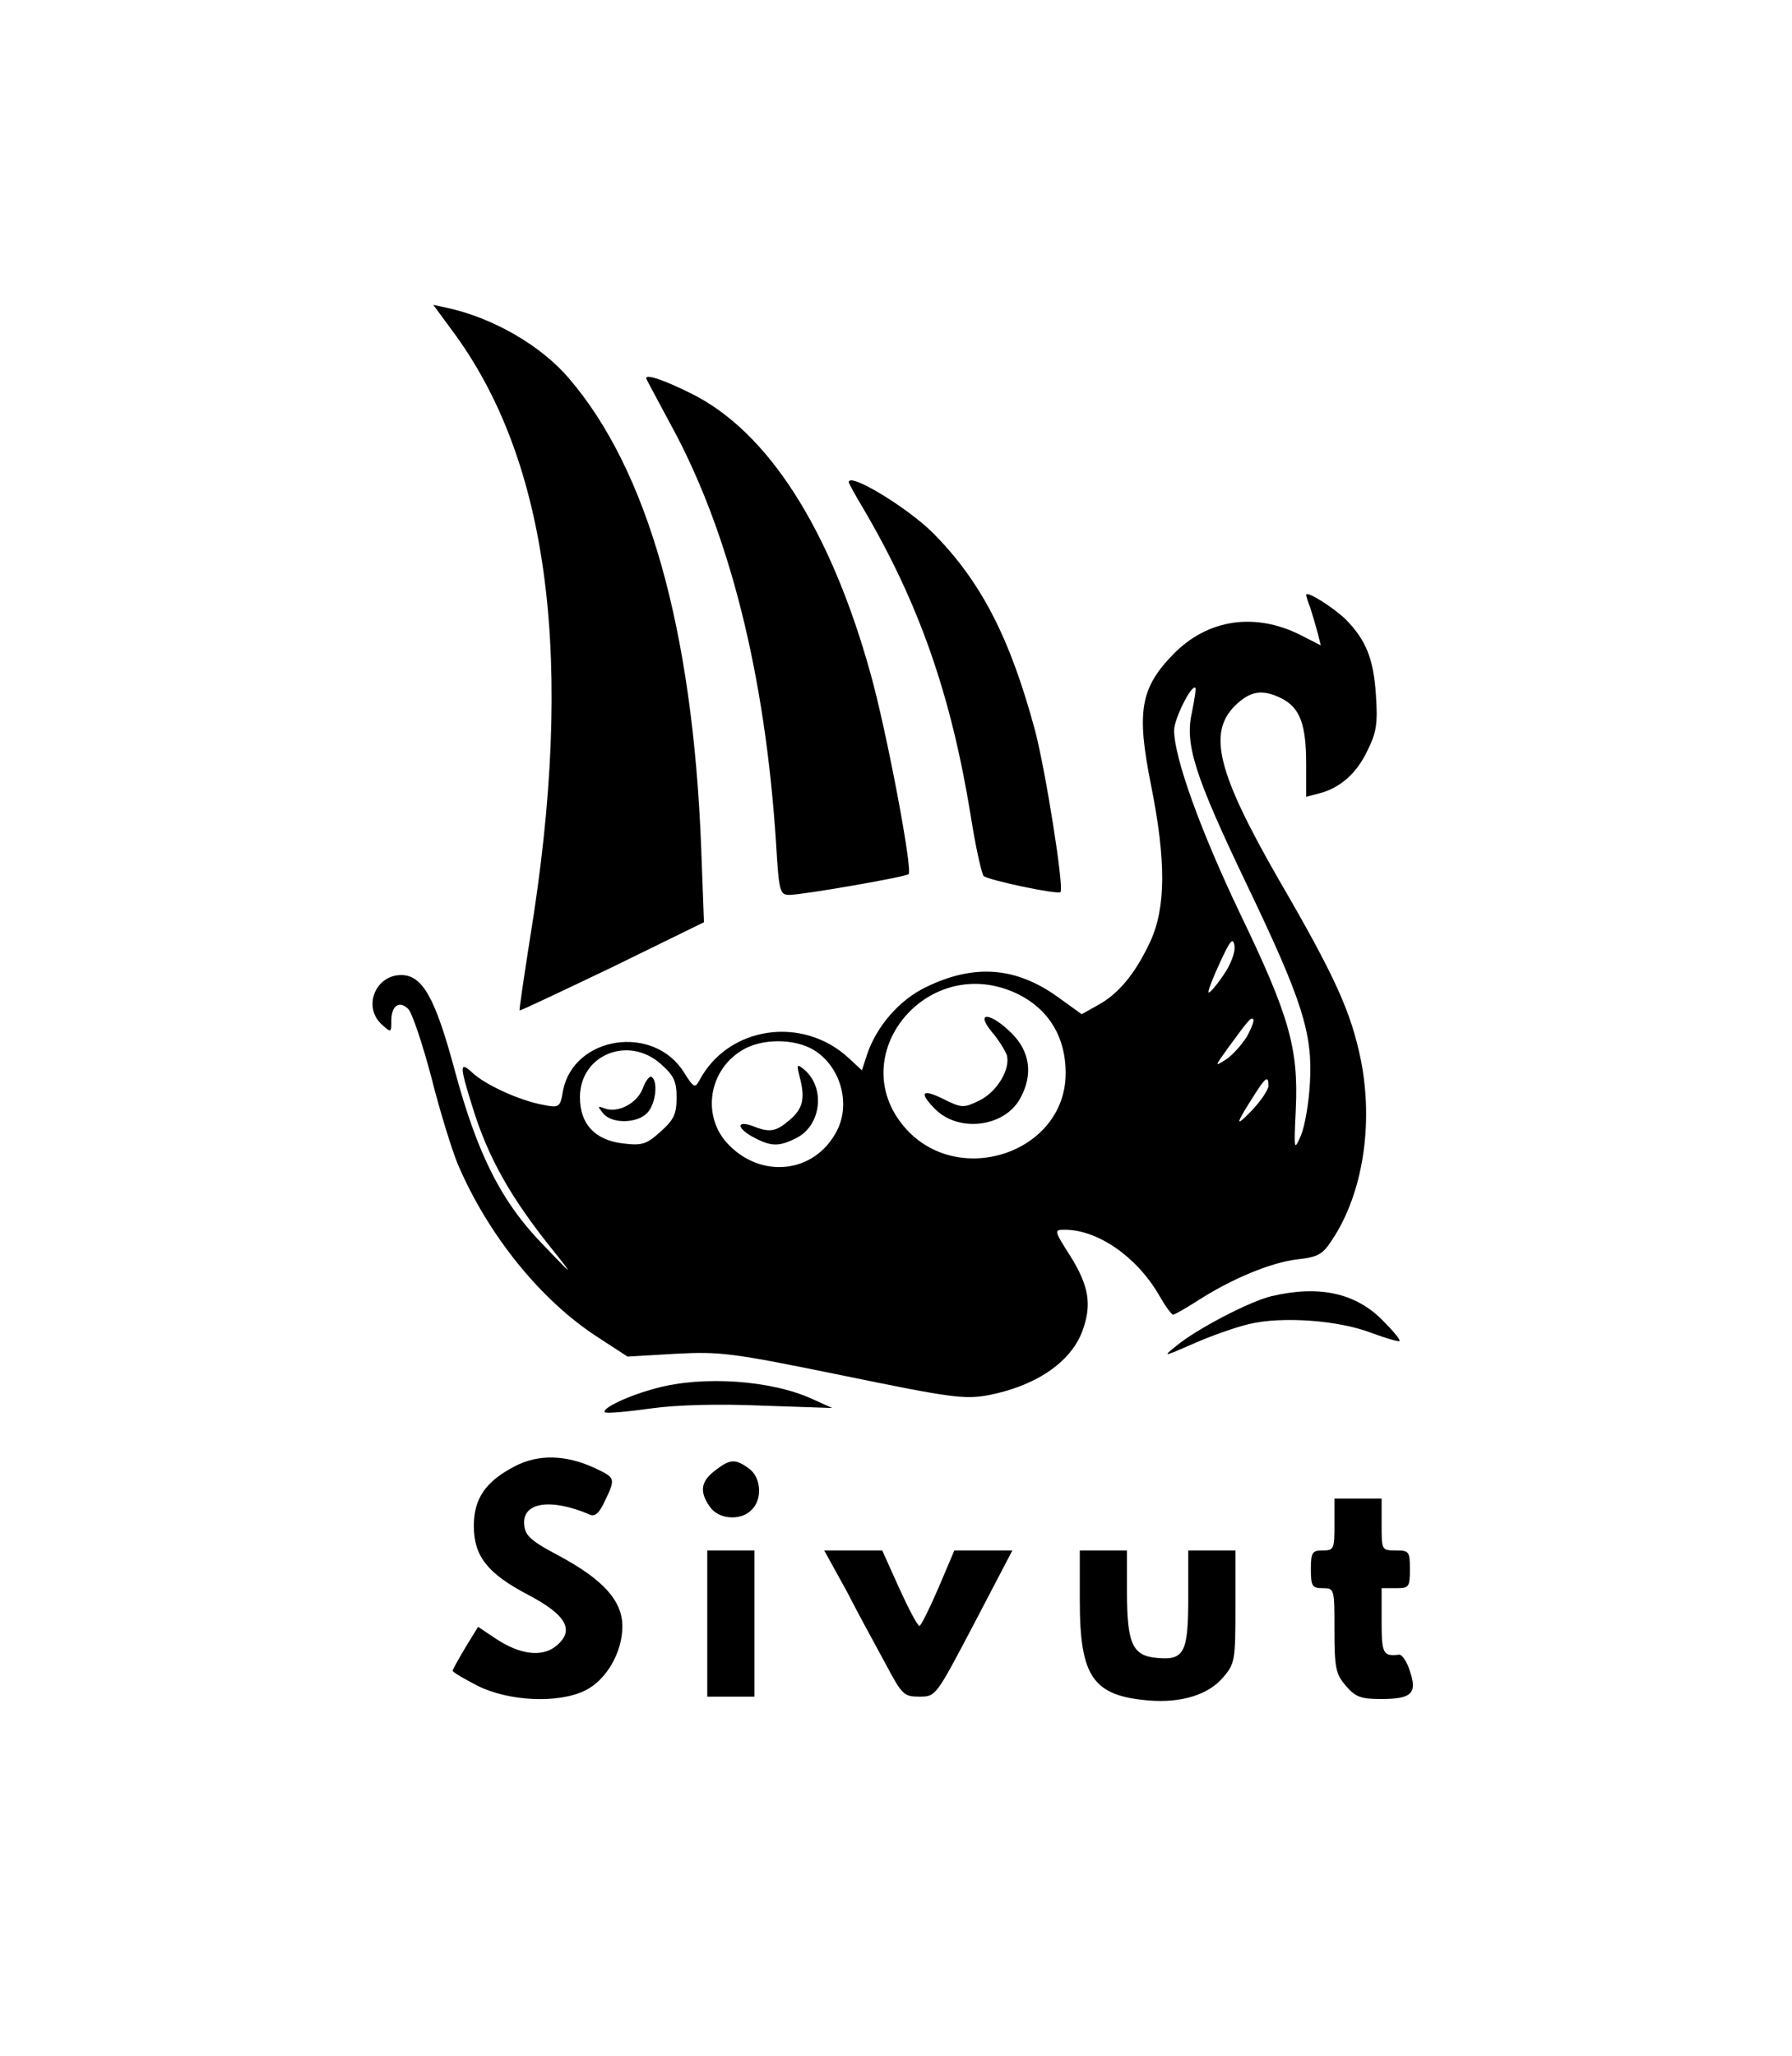 <?xml version="1.0" encoding="utf-8"?>
<svg viewBox="0 0 380 436" xmlns="http://www.w3.org/2000/svg" xmlns:bx="https://boxy-svg.com">
  <g transform="matrix(0.1, 0, 0, -0.1, -55.024, 487.742)" fill="#000000" stroke="none" bx:origin="0.298759 0.685831">
    <path d="M1508 4178 c208 -278 262 -704 166 -1291 -13 -83 -23 -151 -22 -152 2 -1 90 41 197 92 l194 95 -6 161 c-18 460 -113 798 -281 993 -59 69 -161 128 -259 149 l-28 6 39 -53z"/>
    <path d="M1921 4074 c2 -5 25 -47 50 -94 126 -229 202 -533 225 -892 6 -101 8 -108 28 -108 28 0 247 38 253 44 9 9 -47 305 -81 426 -85 306 -218 513 -380 593 -60 30 -100 43 -95 31z"/>
    <path d="M2350 3855 c0 -2 14 -28 31 -56 118 -201 186 -394 228 -653 10 -65 23 -121 27 -126 11 -9 157 -40 163 -34 8 8 -31 255 -54 343 -53 196 -114 315 -216 418 -54 54 -179 130 -179 108z"/>
    <path d="M3320 3616 c0 -3 4 -15 9 -28 4 -13 11 -36 15 -51 l7 -28 -41 21 c-98 50 -199 35 -272 -40 -70 -72 -78 -122 -47 -277 32 -160 32 -260 -2 -333 -32 -68 -67 -110 -111 -134 l-34 -19 -50 36 c-90 65 -179 71 -281 21 -56 -27 -104 -83 -124 -142 l-11 -34 -27 25 c-98 92 -257 69 -318 -47 -9 -16 -12 -15 -32 17 -64 104 -235 78 -257 -39 -6 -35 -8 -36 -43 -29 -49 9 -121 42 -148 67 -28 26 -29 18 -2 -68 34 -112 83 -198 177 -314 39 -49 37 -48 -25 17 -90 92 -141 194 -189 373 -41 152 -68 200 -113 200 -55 0 -82 -68 -41 -105 20 -18 20 -17 20 8 0 32 17 44 36 25 8 -8 30 -73 49 -145 18 -72 44 -155 56 -184 64 -150 176 -289 297 -367 l63 -41 102 6 c95 5 119 2 354 -46 228 -47 258 -51 308 -42 100 19 175 69 200 135 21 56 15 96 -25 160 -35 55 -35 56 -12 56 70 0 152 -57 199 -137 13 -23 27 -43 31 -43 3 0 26 13 51 29 73 47 155 81 211 88 45 5 55 10 76 43 64 97 87 243 60 380 -21 102 -54 176 -175 384 -129 225 -150 309 -92 367 33 32 58 36 100 15 38 -20 51 -55 51 -138 l0 -70 27 7 c44 11 80 42 103 91 19 38 22 57 18 117 -5 78 -21 117 -64 161 -27 26 -84 62 -84 52z m-242 -248 c-16 -68 5 -134 117 -368 117 -244 139 -314 133 -418 -2 -42 -11 -93 -19 -112 -15 -34 -15 -32 -11 55 6 130 -14 199 -118 415 -84 176 -140 331 -140 389 0 24 37 98 45 90 2 -2 -2 -25 -7 -51z m66 -559 c-15 -22 -29 -38 -31 -36 -2 2 9 31 24 63 22 48 28 55 31 36 2 -14 -8 -40 -24 -63z m-447 -34 c73 -31 113 -92 113 -173 0 -170 -231 -246 -343 -113 -126 150 45 363 230 286z m497 -96 c-11 -17 -30 -39 -44 -48 -25 -16 -24 -15 4 24 46 63 49 66 54 61 2 -3 -4 -19 -14 -37z m-918 -28 c56 -34 79 -113 49 -171 -47 -92 -164 -104 -235 -24 -51 59 -36 152 33 194 41 26 112 26 153 1z m-324 -30 c27 -24 33 -36 33 -71 0 -35 -6 -47 -34 -72 -30 -27 -39 -30 -80 -25 -59 7 -91 41 -91 98 0 90 103 132 172 70z m1288 -46 c0 -8 -16 -32 -36 -53 -37 -38 -35 -30 12 43 19 29 24 31 24 10z"/>
    <path d="M2653 2690 c14 -16 28 -39 32 -49 9 -30 -21 -80 -60 -98 -31 -15 -36 -15 -74 4 -46 23 -53 14 -17 -22 51 -50 149 -37 181 26 26 49 19 97 -19 135 -45 45 -79 48 -43 4z"/>
    <path d="M2246 2594 c12 -46 7 -67 -21 -91 -29 -25 -42 -28 -79 -13 -36 13 -33 -6 4 -25 36 -19 53 -19 90 0 52 27 61 107 15 145 -15 12 -16 11 -9 -16z"/>
    <path d="M1913 2569 c-12 -31 -52 -52 -80 -42 -16 6 -16 5 -4 -10 18 -23 73 -22 94 1 18 19 23 67 9 76 -4 3 -13 -8 -19 -25z"/>
    <path d="M3246 2129 c-46 -11 -159 -70 -201 -105 -30 -24 -29 -24 35 4 36 16 89 35 119 42 70 17 191 8 260 -19 30 -11 57 -19 59 -17 2 3 -14 22 -37 45 -57 57 -134 74 -235 50z"/>
    <path d="M1942 1934 c-58 -15 -117 -43 -109 -51 3 -3 47 1 97 8 58 8 145 10 238 6 l147 -5 -42 19 c-87 40 -232 50 -331 23z"/>
    <path d="M1641 1768 c-61 -32 -86 -68 -86 -126 0 -64 29 -101 115 -146 82 -43 100 -76 59 -109 -30 -24 -77 -18 -129 17 l-36 24 -27 -44 c-15 -25 -27 -47 -27 -49 0 -3 24 -17 53 -32 66 -33 171 -38 228 -10 45 22 79 81 79 136 0 54 -40 99 -135 150 -57 30 -71 42 -73 64 -6 49 55 59 139 23 11 -5 20 3 32 29 23 48 22 49 -20 69 -62 29 -121 31 -172 4z"/>
    <path d="M2066 1759 c-30 -23 -33 -45 -10 -77 18 -26 65 -30 88 -6 24 23 20 70 -6 88 -29 21 -40 20 -72 -5z"/>
    <path d="M3380 1645 c0 -52 -1 -55 -25 -55 -22 0 -25 -4 -25 -40 0 -36 3 -40 25 -40 25 0 25 -1 25 -89 0 -81 3 -93 24 -118 21 -24 32 -28 75 -28 65 0 77 12 61 59 -6 20 -17 36 -23 35 -34 -4 -37 2 -37 71 l0 70 30 0 c28 0 30 2 30 40 0 38 -2 40 -30 40 -30 0 -30 1 -30 55 l0 55 -50 0 -50 0 0 -55z"/>
    <path d="M2050 1435 l0 -155 50 0 50 0 0 155 0 155 -50 0 -50 0 0 -155z"/>
    <path d="M2346 1503 c25 -49 63 -118 83 -155 34 -64 38 -68 71 -68 35 0 35 1 116 155 l81 155 -61 0 -62 0 -34 -80 c-19 -44 -37 -80 -40 -80 -4 0 -23 36 -43 80 l-36 80 -61 0 -62 0 48 -87z"/>
    <path d="M2840 1483 c0 -161 28 -201 145 -211 70 -6 128 12 159 49 25 29 26 36 26 150 l0 119 -50 0 -50 0 0 -98 c0 -118 -8 -135 -65 -130 -53 4 -65 29 -65 141 l0 87 -50 0 -50 0 0 -107z"/>
  </g>
</svg>